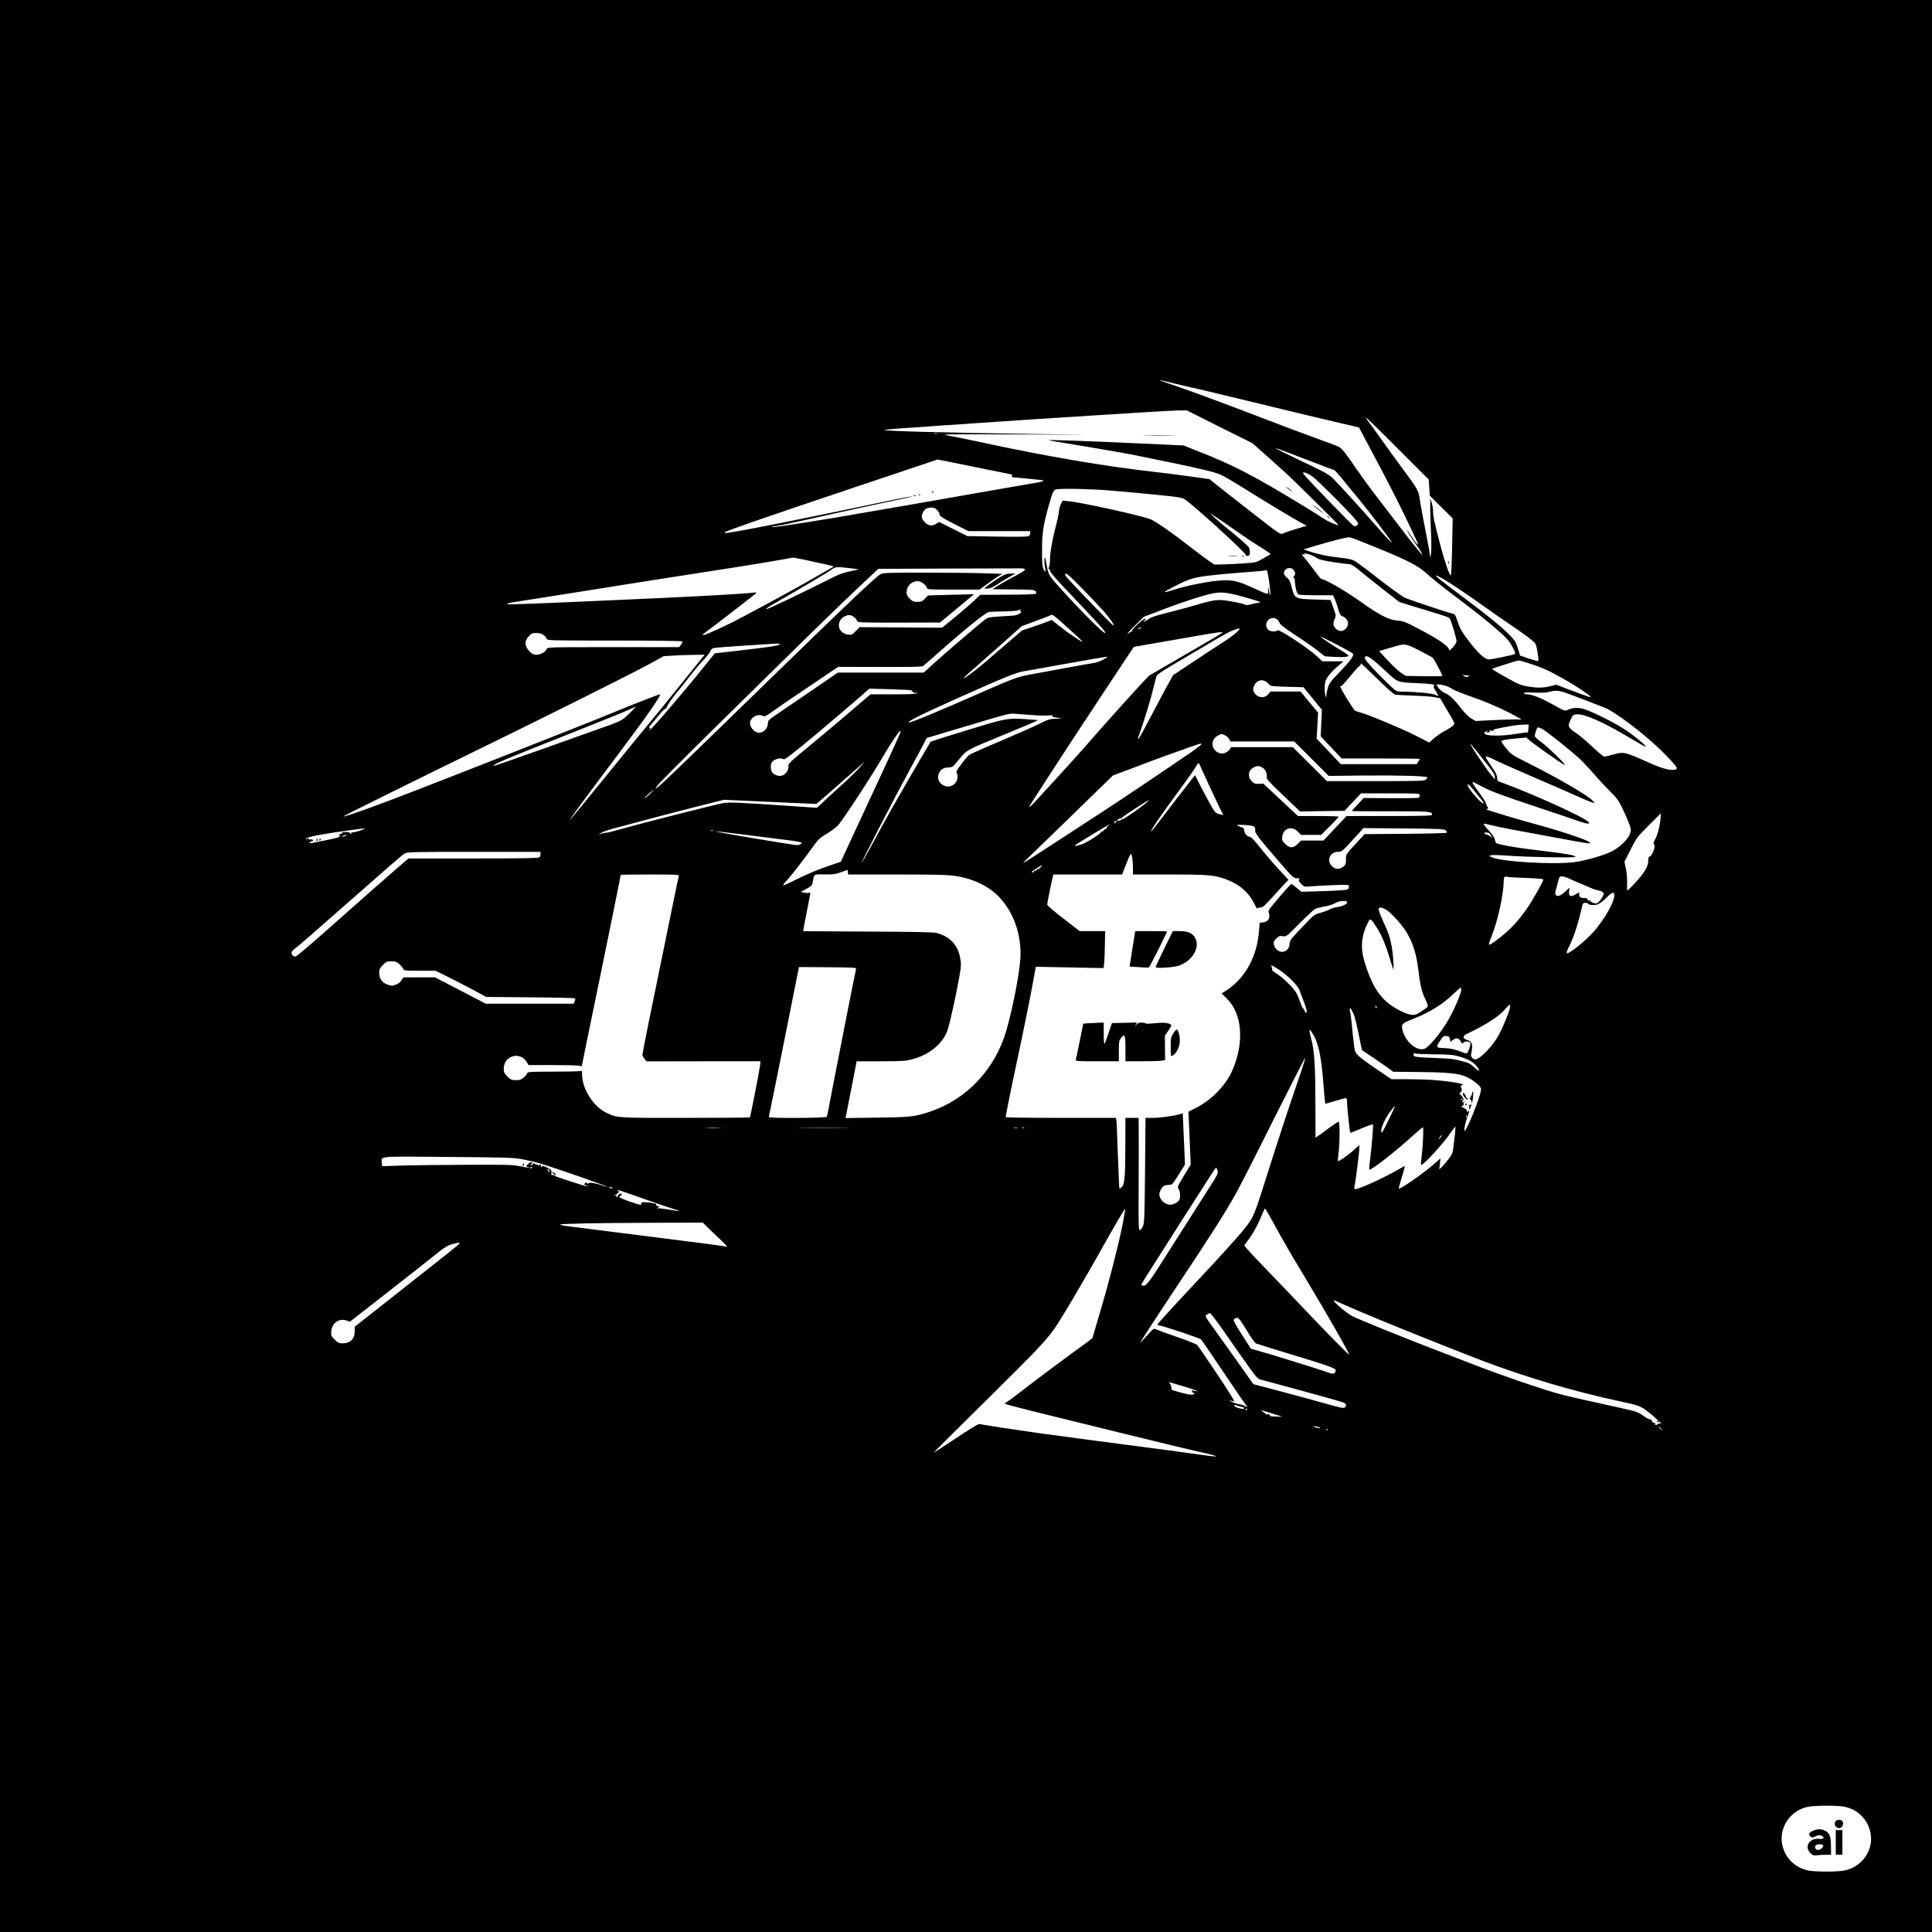 <?xml version="1.0" standalone="no"?>
<!DOCTYPE svg PUBLIC "-//W3C//DTD SVG 20010904//EN"
 "http://www.w3.org/TR/2001/REC-SVG-20010904/DTD/svg10.dtd">
<svg version="1.0" xmlns="http://www.w3.org/2000/svg"
 width="2048pt" height="2048pt" viewBox="0 0 2048 2048"
 preserveAspectRatio="xMidYMid meet">

<g transform="translate(0,2048) scale(0.1,-0.1)"
fill="#000000" stroke="none">
<path d="M0 10240 l0 -10240 10240 0 10240 0 0 10240 0 10240 -10240 0 -10240
0 0 -10240z m12408 6185 c53 -13 156 -38 227 -54 72 -15 346 -81 610 -145 264
-65 604 -146 755 -182 151 -35 304 -71 341 -80 l65 -15 171 -322 c161 -302
286 -550 378 -747 22 -47 50 -107 63 -134 32 -68 3 -43 -55 47 -23 37 -45 67
-48 67 -6 0 59 -103 95 -150 33 -43 74 -110 66 -110 -7 0 -107 124 -245 305
-67 88 -175 230 -241 315 -66 85 -161 216 -212 290 -114 168 -152 217 -187
234 -15 8 -133 53 -262 99 -129 47 -333 123 -454 170 -419 161 -753 286 -1000
372 -82 28 -157 54 -165 58 -34 13 7 6 98 -18z m521 -470 l349 -174 148 -132
c82 -73 178 -159 214 -192 108 -101 551 -539 548 -542 -8 -9 -113 37 -164 72
-33 22 -113 73 -179 113 -552 337 -758 444 -1140 595 l-160 63 -230 11 c-373
18 -908 40 -1075 44 -120 4 -143 3 -100 -5 30 -5 217 -36 415 -69 198 -33 425
-73 505 -90 80 -16 244 -50 365 -75 306 -63 461 -101 520 -128 27 -12 136 -76
240 -141 261 -163 495 -304 588 -355 l79 -43 -112 -34 c-62 -19 -125 -40 -140
-48 -27 -14 -30 -11 -336 227 -170 132 -339 265 -376 295 l-67 54 -208 29
c-114 16 -273 36 -353 45 -554 62 -1167 167 -1899 325 -106 23 -239 50 -295
60 -101 18 -99 18 679 15 l780 -3 -590 8 c-889 12 -1548 30 -1560 42 -3 3 75
10 172 17 98 6 304 21 458 32 443 31 1286 87 1570 104 143 9 386 25 540 34
154 10 322 19 372 20 l93 1 349 -175z m2222 -644 l6 -86 121 -120 121 -120 -6
-302 c-3 -167 -9 -303 -13 -303 -16 0 -62 133 -114 330 -61 230 -75 297 -75
355 0 22 -6 60 -14 85 l-15 45 -1 -100 c0 -55 4 -170 8 -255 5 -85 5 -186 1
-225 -4 -38 -8 -56 -9 -40 0 17 -23 143 -50 280 -27 138 -55 287 -61 332 -14
97 -19 104 -195 343 -68 92 -163 223 -211 291 -49 68 -105 147 -126 174 -21
28 -38 54 -38 59 0 5 150 -141 332 -324 l333 -333 6 -86z m-5218 572 c-7 -2
-21 -2 -30 0 -10 3 -4 5 12 5 17 0 24 -2 18 -5z m3765 -217 c372 -144 432
-166 441 -166 6 0 46 -44 90 -97 43 -54 127 -156 187 -228 102 -124 322 -413
338 -445 9 -19 -98 95 -166 175 -85 100 -409 457 -461 507 -37 35 -90 65 -215
125 -233 110 -398 192 -389 192 5 1 84 -28 175 -63z m-3367 -136 c214 -44 392
-80 395 -80 4 0 4 -7 0 -15 -4 -11 1 -15 17 -15 12 0 85 -7 162 -15 77 -8 144
-15 148 -15 5 0 6 -4 3 -9 -3 -4 -40 -14 -83 -20 -43 -7 -307 -53 -588 -102
-280 -50 -627 -110 -770 -135 -143 -25 -323 -56 -400 -69 -462 -82 -1009 -168
-1032 -163 -10 3 9 8 42 12 60 8 210 40 635 136 124 28 353 78 510 111 157 32
290 62 295 64 21 10 -80 -9 -330 -61 -784 -166 -1577 -323 -1639 -324 -12 0
-16 3 -10 9 16 15 384 143 1334 462 503 169 916 307 918 308 1 1 178 -35 393
-79z m3590 -108 c63 -48 405 -392 456 -459 24 -31 25 -36 11 -50 -10 -9 -24
-13 -36 -9 -18 6 -515 519 -536 554 -18 31 46 8 105 -36z m-2136 -143 c127
-10 345 -31 485 -45 225 -22 259 -28 290 -48 97 -64 654 -572 647 -591 -4 -8
3 -10 19 -7 19 3 24 10 23 36 0 17 -3 39 -7 48 -7 17 -113 111 -237 210 -38
31 -95 79 -125 107 l-55 52 80 -52 c44 -29 135 -92 203 -140 67 -48 179 -123
248 -165 109 -68 122 -79 103 -86 -12 -5 -49 -25 -82 -45 -57 -34 -65 -36
-191 -45 -72 -5 -172 -10 -222 -11 l-91 -2 -69 47 c-38 27 -139 102 -224 169
-171 132 -327 240 -381 263 -94 39 -726 179 -871 193 l-65 6 -18 -39 c-10 -21
-20 -58 -21 -83 -2 -24 -17 -94 -34 -156 -35 -132 -60 -279 -60 -353 0 -29 -5
-62 -10 -73 -7 -13 -7 -19 0 -19 5 0 10 -9 10 -21 0 -13 69 -93 193 -222 338
-355 411 -437 390 -437 -21 0 -244 222 -442 440 -158 174 -156 170 -177 285
-16 87 -19 94 -22 57 -2 -24 1 -64 6 -88 11 -52 0 -58 -19 -11 -10 23 -14 79
-13 202 0 176 13 261 75 480 37 132 48 153 77 158 72 11 381 4 587 -14z
m-1851 -205 c14 -15 26 -36 26 -48 0 -17 29 -36 153 -99 l152 -77 328 0 327 0
0 -25 c0 -18 -7 -26 -26 -31 -15 -4 -164 -5 -333 -2 l-306 5 -150 75 -150 75
-30 -18 c-46 -29 -82 -24 -121 15 -37 37 -42 62 -19 106 19 37 41 49 86 50 26
0 44 -7 63 -26z m4551 -356 c436 -175 547 -231 650 -328 39 -36 162 -135 275
-220 226 -169 371 -285 501 -401 66 -59 94 -93 122 -147 32 -60 35 -71 21 -76
-37 -14 -239 -56 -271 -56 -45 0 -118 68 -224 209 -64 84 -84 120 -106 187
-25 76 -29 84 -57 90 -55 12 -470 150 -506 169 -40 21 -200 138 -379 279 -68
53 -140 105 -160 115 -22 11 -81 23 -151 30 -119 12 -236 37 -329 69 l-54 18
109 33 c219 65 360 100 384 95 14 -3 93 -32 175 -66z m-580 -124 c11 -4 36
-18 55 -30 25 -15 75 -28 175 -43 77 -12 152 -21 167 -21 18 0 46 -16 80 -44
29 -25 143 -115 252 -202 l200 -156 225 -69 c312 -95 301 -91 312 -111 17 -31
69 -209 69 -235 0 -14 -16 -41 -40 -66 -30 -32 -40 -38 -40 -24 0 32 -99 103
-280 199 -182 97 -201 105 -270 110 -90 7 -194 61 -400 209 -145 103 -362 229
-397 229 -6 0 -22 15 -35 33 -27 38 -141 185 -163 210 -19 22 -19 28 2 20 10
-4 14 -2 10 4 -7 11 36 4 78 -13z m-5375 -48 c157 -33 304 -67 307 -70 2 -2
-21 -15 -49 -31 -29 -15 -100 -56 -158 -90 -211 -124 -791 -437 -935 -505
-158 -74 -240 -109 -244 -104 -4 4 7 16 23 28 85 62 523 400 536 413 13 14 10
15 -30 10 -77 -10 -534 -36 -990 -57 -1113 -51 -1603 -71 -1609 -65 -9 10 8
13 179 40 96 14 382 60 635 100 253 41 550 88 660 105 836 129 1201 187 1380
219 88 16 165 29 170 30 6 0 62 -10 125 -23z m480 -89 l95 -12 -84 -19 c-105
-23 -116 -27 -341 -141 -181 -91 -489 -238 -537 -256 -41 -15 -16 8 45 42 31
18 120 69 197 114 77 45 196 115 265 155 69 40 143 86 164 102 44 31 55 32
196 15z m1857 -14 c3 -6 -43 -36 -104 -67 -59 -31 -138 -75 -175 -99 l-68 -43
223 -2 c196 -2 223 -4 235 -19 8 -11 9 -20 2 -27 -5 -5 -127 -10 -299 -10
l-290 -1 -53 -51 c-54 -51 -117 -106 -267 -229 l-84 -69 -438 3 -438 3 -40
-42 c-38 -40 -43 -42 -82 -37 -77 10 -118 81 -85 146 18 34 62 61 99 61 29 0
73 -33 82 -60 6 -20 17 -20 443 -20 l437 1 141 117 c77 64 158 132 180 150
l39 33 -244 -6 -244 -7 -32 -34 c-28 -29 -39 -34 -80 -34 -40 0 -52 5 -81 34
-24 24 -34 43 -34 65 0 68 53 121 119 121 33 0 86 -39 96 -70 6 -19 17 -20
282 -20 l276 0 89 65 c49 36 104 74 123 84 l34 18 -196 6 c-108 4 -392 7 -631
7 -365 0 -439 -2 -465 -15 -47 -22 -370 -329 -1197 -1135 -871 -848 -1102
-1071 -1154 -1113 l-38 -31 15 30 c8 16 275 285 594 599 1123 1106 1302 1281
1585 1547 l168 158 742 3 c409 1 758 2 777 2 19 0 36 -5 38 -12z m2853 -15
c12 -23 13 -31 2 -48 -14 -22 -16 -33 -4 -27 4 3 8 -18 9 -45 3 -57 20 -119
37 -130 6 -4 91 -8 189 -8 l178 0 19 -42 c10 -24 27 -72 36 -106 13 -48 23
-66 41 -73 64 -24 83 -90 38 -134 -29 -30 -64 -32 -98 -5 -34 27 -41 63 -20
107 17 36 17 38 -13 120 l-29 83 -164 5 c-213 6 -218 9 -247 124 -17 69 -26
87 -52 108 -18 13 -32 34 -32 45 0 59 81 78 110 26z m-265 -126 c9 -68 14
-126 12 -129 -3 -3 -9 12 -12 33 -10 58 -15 65 -12 16 3 -51 15 -53 -153 23
-171 78 -220 89 -350 82 -126 -8 -362 -54 -508 -102 -122 -39 -114 -27 30 46
177 89 208 96 568 129 63 5 175 15 249 20 74 5 136 12 139 15 13 12 20 -17 37
-133z m-1979 -65 c88 -90 189 -197 225 -238 69 -78 117 -149 101 -149 -5 0
-101 96 -213 213 -254 264 -299 313 -299 327 0 30 42 -5 186 -153z m3813 112
c73 -41 297 -192 431 -289 58 -42 159 -112 225 -157 207 -139 319 -223 332
-248 14 -26 38 -174 29 -182 -2 -3 -47 9 -99 26 l-94 32 -23 77 c-22 70 -31
83 -100 153 -77 77 -220 194 -440 359 -291 217 -342 259 -326 260 5 0 34 -14
65 -31z m-2253 -160 c76 -14 306 -79 318 -90 6 -5 0 -9 -15 -9 -13 0 -46 -7
-72 -15 -31 -9 -55 -11 -65 -6 -34 18 -214 51 -276 51 -48 0 -107 -12 -223
-46 -87 -26 -219 -62 -293 -80 -176 -45 -198 -52 -240 -80 -37 -26 -67 -33
-36 -9 18 14 18 15 2 15 -23 0 -147 -119 -139 -134 3 -6 3 -8 -2 -4 -4 4 -14
1 -22 -7 -8 -8 -18 -15 -23 -15 -5 0 32 41 83 91 l91 90 196 75 c107 42 274
100 370 129 186 57 237 64 346 44z m-2220 -178 c-4 -5 -1 -11 6 -13 20 -7 -37
-40 -74 -43 -18 -2 -87 -6 -153 -10 -106 -6 -124 -10 -153 -32 -57 -43 -452
-381 -554 -475 l-96 -88 -456 0 -455 0 -293 -201 c-161 -110 -328 -224 -370
-252 -66 -44 -78 -56 -78 -80 0 -66 -57 -116 -113 -101 -37 9 -77 59 -77 96 0
62 83 109 140 78 16 -8 36 2 112 57 51 37 226 157 388 265 l295 199 443 -1
c352 -1 447 1 460 12 9 7 53 45 97 84 303 271 555 476 593 485 15 4 88 7 162
8 74 1 142 6 150 11 19 12 33 13 26 1z m515 -197 c69 -62 132 -121 140 -130
25 -31 -125 68 -224 147 l-99 78 -36 -15 c-21 -9 -91 -34 -157 -57 l-120 -40
-159 -136 c-88 -75 -200 -171 -250 -215 -92 -79 -204 -161 -211 -154 -3 2 73
71 168 153 95 83 234 206 310 274 l139 124 142 52 c78 29 151 57 161 63 23 12
24 11 196 -144z m2206 101 c11 -8 23 -25 27 -38 4 -16 53 -54 168 -130 90 -58
196 -133 237 -165 l74 -59 96 -6 c53 -3 111 -3 129 1 32 7 33 8 15 23 -10 9
-47 33 -83 54 -67 39 -187 120 -205 138 -15 15 328 -163 344 -179 20 -19 -17
-72 -144 -204 -87 -90 -106 -115 -119 -160 -9 -30 -16 -67 -17 -84 -1 -29 -2
-29 -11 9 -5 22 -7 66 -5 97 4 48 11 67 43 108 21 28 65 73 97 100 l59 50
-112 0 -112 0 -61 56 c-90 84 -397 286 -414 273 -24 -21 -84 -15 -104 10 -54
66 28 155 98 106z m-1447 -95 c-8 -5 -19 -10 -25 -10 -5 0 -3 5 5 10 8 5 20
10 25 10 6 0 3 -5 -5 -10z m1015 -46 c-27 -25 -90 -71 -140 -102 -49 -31 -189
-123 -310 -203 l-220 -146 -82 -149 c-44 -82 -122 -228 -172 -324 -115 -220
-141 -257 -99 -140 50 141 116 357 144 475 15 60 30 119 34 130 4 12 64 54
141 99 74 43 220 129 324 191 259 154 302 177 354 197 73 27 79 20 26 -28z
m-150 -3 c-6 -5 -75 -47 -155 -93 -80 -47 -252 -147 -384 -223 l-238 -139
-108 -116 c-103 -110 -453 -502 -590 -660 -57 -66 -347 -385 -512 -563 -31
-34 -57 -57 -58 -51 0 6 84 139 188 297 103 158 212 326 243 374 31 48 197
299 367 557 l311 469 223 39 c123 21 322 56 443 77 231 41 286 47 270 32z
m-7195 -21 c16 -11 32 -29 35 -40 6 -20 18 -20 720 -20 402 0 716 -4 719 -9 3
-5 -4 -20 -15 -35 l-20 -26 -699 0 c-698 0 -699 0 -705 -21 -10 -29 -64 -59
-108 -59 -31 0 -46 7 -72 33 -57 57 -58 115 -5 168 23 24 37 29 75 29 31 0 57
-7 75 -20z m2506 -98 c-11 -18 -91 -30 -585 -86 l-103 -11 -102 -126 c-240
-299 -586 -702 -595 -693 -3 4 0 9 8 12 11 4 11 6 0 13 -11 6 -10 11 2 26 9
10 48 57 88 105 40 49 78 85 84 81 6 -3 7 -1 3 5 -6 10 87 142 142 202 13 14
55 68 95 120 39 52 103 129 142 171 40 41 78 89 86 107 11 26 20 31 59 36 40
5 418 31 560 39 30 2 70 4 88 5 18 1 31 -2 28 -6z m6779 -67 c70 -36 134 -70
142 -77 13 -11 103 -180 103 -193 0 -4 -87 -5 -193 -3 l-194 3 -48 30 c-26 17
-90 76 -142 132 l-95 102 59 16 c32 9 85 25 118 35 96 29 111 26 250 -45z
m-7802 -327 c-125 -156 -302 -373 -393 -483 -91 -110 -271 -330 -399 -489
-195 -241 -388 -475 -409 -496 -28 -28 166 236 519 705 300 399 457 625 434
625 -11 0 -316 -119 -475 -185 -85 -36 -297 -121 -470 -189 -173 -68 -448
-177 -610 -241 -162 -64 -403 -159 -535 -210 -132 -51 -346 -135 -475 -185
-420 -164 -790 -297 -790 -284 0 5 822 412 1405 696 653 318 1640 811 1820
909 l170 93 90 6 c50 4 147 7 217 8 l128 2 -227 -282z m7322 218 c22 -17 79
-68 127 -113 123 -116 123 -116 318 -124 163 -7 213 -15 190 -29 -8 -5 -2 -22
19 -55 17 -27 29 -50 28 -52 -2 -2 -18 4 -36 13 -31 15 -210 32 -364 33 -47 1
-50 3 -149 99 -55 53 -132 132 -170 175 -56 63 -67 81 -58 93 14 16 33 8 95
-40z m-2835 33 c-40 -27 -98 -52 -130 -56 -19 -2 -156 -27 -305 -54 -148 -28
-319 -59 -379 -70 -124 -22 -192 -48 -501 -184 -453 -200 -757 -326 -778 -323
-30 5 122 81 480 242 523 234 652 287 738 301 44 7 231 40 415 74 291 52 427
75 465 80 6 0 3 -4 -5 -10z m4477 -60 c129 -41 208 -76 346 -153 166 -93 333
-206 305 -206 -8 0 -140 47 -252 90 l-109 42 -63 -16 c-77 -19 -144 -20 -247
-1 -65 11 -101 26 -226 97 -82 45 -147 85 -145 88 6 5 265 88 281 89 7 1 57
-13 110 -30z m-1417 -333 c14 -2 102 -7 195 -10 94 -3 195 -10 226 -17 l56
-11 65 -112 c95 -161 93 -154 72 -177 -10 -11 -49 -36 -87 -56 -38 -20 -90
-56 -117 -80 l-49 -44 -158 80 c-148 74 -488 216 -578 240 -22 6 -45 14 -51
18 -22 15 -177 272 -156 259 10 -6 34 19 132 139 30 36 63 71 72 76 11 6 15
16 11 27 -3 9 72 -60 168 -155 104 -102 184 -174 199 -177z m768 203 c26 0 26
-1 5 -11 -16 -8 -27 -6 -45 7 -16 12 -18 16 -5 11 10 -3 31 -6 45 -7z m-2145
-60 c12 -6 30 -21 39 -33 16 -20 28 -21 191 -26 l174 -5 98 -119 98 -120 -7
-141 -6 -141 111 -117 111 -117 414 0 c228 0 414 -2 414 -5 0 -3 -7 -17 -16
-30 l-16 -25 -403 0 -403 0 -127 135 -128 135 8 138 7 138 -93 112 -93 112
-159 0 -158 0 -26 -30 c-43 -51 -126 -35 -153 30 -10 23 -9 35 5 63 24 51 72
69 118 46z m1922 -52 c17 -6 46 -21 65 -33 19 -13 114 -50 210 -84 170 -60
330 -131 458 -202 l63 -35 -68 1 c-37 0 -147 -3 -245 -8 l-176 -9 -46 27 c-28
16 -68 56 -105 104 -76 99 -126 147 -176 166 -34 14 -85 67 -85 88 0 9 68 -1
105 -15z m-5672 -44 c4 -2 5 -9 2 -14 -3 -5 2 -6 11 -2 12 4 15 3 10 -6 -6 -9
0 -10 21 -6 23 5 25 4 11 -5 -12 -7 -97 -11 -254 -10 l-236 0 -97 -83 c-162
-140 -407 -346 -596 -502 -169 -139 -179 -150 -177 -179 4 -37 -27 -83 -66
-97 -32 -12 -87 5 -107 34 -18 26 -19 86 -2 108 27 35 93 51 126 30 9 -6 106
69 340 264 179 151 380 321 446 379 l120 106 220 -6 c121 -4 223 -9 228 -11z
m6933 -27 c38 -13 132 -48 209 -78 77 -31 163 -63 190 -73 124 -45 468 -309
652 -498 125 -129 143 -154 118 -163 -43 -17 -135 5 -261 61 -290 129 -290
129 -409 95 -38 -11 -78 -20 -89 -20 -10 0 -64 44 -120 98 -55 54 -136 122
-178 151 -89 59 -94 74 -55 151 20 41 26 45 63 48 83 6 288 -86 573 -257 84
-51 155 -90 157 -88 10 9 -116 114 -216 180 -114 76 -354 196 -444 222 -61 18
-119 14 -169 -11 -26 -14 -33 -11 -162 61 -125 69 -216 105 -272 105 -12 0
-25 5 -29 12 -5 8 22 10 107 6 76 -3 129 -1 159 7 67 19 99 17 176 -9z m-9926
-220 c-84 -81 -61 -71 -415 -196 -121 -43 -341 -122 -490 -175 -270 -96 -526
-185 -534 -185 -2 0 5 8 17 18 11 10 164 75 339 145 341 135 618 246 883 352
91 36 188 77 215 90 28 13 52 24 55 24 3 0 -29 -32 -70 -73z m4272 -16 c76 -6
156 -7 179 -4 30 5 40 4 35 -4 -6 -11 13 -16 89 -25 17 -2 -4 -5 -46 -6 -71
-1 -84 -5 -190 -58 -63 -31 -250 -113 -417 -184 -167 -70 -313 -135 -324 -146
-11 -10 -47 -52 -78 -94 -42 -54 -56 -80 -49 -90 5 -8 9 -27 9 -42 0 -78 -76
-127 -145 -94 -49 23 -71 69 -56 119 15 47 51 72 106 73 40 0 44 3 111 85 82
101 77 98 484 265 157 65 300 125 319 134 l34 18 -84 6 c-221 18 -244 14 -536
-73 -148 -45 -324 -99 -393 -121 l-125 -41 -54 -92 c-279 -476 -428 -738 -574
-1011 -47 -88 -93 -169 -101 -180 -28 -35 343 683 513 995 56 102 118 217 138
256 l37 71 405 121 c469 141 472 141 531 136 25 -2 107 -9 182 -14z m5260
-145 c-2 -25 -7 -43 -12 -40 -4 2 -63 -5 -131 -16 -138 -23 -305 -22 -320 3
-5 7 -3 16 4 20 19 12 34 9 17 -3 -12 -9 -12 -10 3 -5 10 3 24 6 30 6 7 0 6 5
-3 11 -11 8 -6 9 20 4 23 -4 30 -3 22 3 -13 9 25 18 213 51 28 5 75 9 105 10
l55 1 -3 -45z m141 1 c34 -15 265 -197 386 -305 41 -36 112 -111 159 -166 47
-55 126 -140 175 -189 80 -79 95 -100 143 -200 29 -61 60 -135 70 -164 15 -49
15 -55 0 -97 -22 -57 -115 -144 -198 -184 -85 -41 -290 -99 -396 -111 -235
-27 -780 7 -870 54 l-27 14 26 7 c14 3 88 1 165 -5 211 -16 724 -25 724 -13 0
16 -73 30 -305 58 -275 33 -406 53 -481 72 -59 14 -62 17 -67 49 -4 24 -25 56
-67 102 -34 36 -57 68 -52 70 6 2 45 -6 88 -17 44 -11 129 -29 189 -40 61 -11
266 -49 457 -85 192 -36 360 -66 375 -66 26 1 27 2 10 14 -39 30 -338 128
-612 201 -121 32 -468 137 -475 143 -3 3 1 7 7 9 10 4 9 10 -2 26 -8 12 -15
28 -15 35 0 8 -31 57 -70 109 -65 88 -79 113 -64 113 3 0 52 -25 108 -55 80
-42 193 -85 526 -196 234 -78 454 -152 489 -165 35 -13 75 -24 89 -24 24 0 24
1 8 19 -46 50 -598 300 -918 416 -45 15 -48 19 -48 51 0 25 -15 56 -60 121
-33 47 -60 90 -60 95 0 16 26 8 115 -37 50 -24 216 -98 370 -164 154 -66 357
-154 450 -196 94 -42 181 -79 195 -82 l25 -6 -24 27 c-52 56 -360 235 -682
397 -169 84 -179 91 -232 155 -30 36 -53 72 -51 79 3 7 52 17 134 25 l130 12
34 -30 c32 -27 126 -96 299 -216 38 -26 71 -46 73 -43 9 9 -182 194 -248 241
-38 26 -68 55 -68 63 0 27 23 93 32 93 5 0 23 -6 41 -14z m-6793 -29 c0 -5
-179 -397 -245 -537 -30 -63 -130 -279 -223 -480 l-169 -365 -149 -51 c-84
-28 -217 -84 -303 -127 -85 -43 -156 -75 -159 -72 -3 3 10 22 30 43 51 53 172
209 267 341 75 105 87 117 164 162 45 27 99 68 121 91 56 62 369 542 491 753
58 101 155 245 165 245 5 0 10 -2 10 -3z m3433 -40 c18 -8 38 -26 46 -40 l14
-27 338 0 338 0 183 -182 183 -183 355 4 c368 4 690 -5 690 -19 0 -5 -7 -16
-16 -24 -14 -14 -76 -16 -532 -16 l-516 0 -181 180 -181 180 -327 0 -327 0
-15 -24 c-20 -30 -67 -50 -98 -42 -98 24 -115 145 -27 188 42 21 34 21 73 5z
m-249 -96 c3 -4 -52 -47 -122 -95 -338 -231 -757 -512 -942 -632 -113 -73
-344 -223 -513 -334 -170 -111 -310 -201 -312 -199 -1 2 65 69 149 148 83 80
298 288 477 463 l327 318 118 44 c66 24 180 68 254 96 97 38 524 190 557 199
1 1 4 -3 7 -8z m2975 -144 c124 -156 133 -171 137 -205 l2 -27 -29 35 c-67 79
-271 386 -226 340 8 -8 60 -73 116 -143z m-6606 -113 c-32 -36 -114 -116 -183
-177 -69 -62 -155 -141 -192 -176 l-68 -64 -247 17 c-617 42 -690 45 -761 30
-116 -24 -890 -221 -1042 -265 -80 -23 -158 -43 -175 -45 -48 -5 -62 -9 -81
-23 -11 -8 -7 -3 7 11 18 17 66 35 160 60 294 80 676 180 909 239 l245 61 350
-16 c193 -9 413 -19 490 -22 l140 -6 160 139 c87 76 200 175 250 220 49 45 91
82 93 83 2 0 -23 -30 -55 -66z m3735 -224 c63 -135 118 -251 124 -257 13 -16
6 -16 -43 -1 -36 10 -44 20 -98 117 -32 58 -80 148 -106 200 l-47 94 -26 -33
c-72 -90 -234 -300 -330 -427 -59 -78 -109 -140 -111 -138 -8 9 101 168 327
475 63 85 128 179 145 208 30 50 32 51 42 30 5 -13 60 -133 123 -268z m541
235 c33 -16 55 -64 49 -100 -5 -22 18 -47 174 -196 l179 -171 236 4 236 3 87
93 87 92 311 0 c302 0 312 -1 312 -19 0 -11 -5 -23 -11 -27 -6 -4 -140 -6
-298 -5 l-286 2 -62 -67 c-35 -37 -63 -69 -63 -71 0 -2 186 -3 413 -3 420 0
437 -1 437 -37 0 -10 -88 -13 -452 -13 l-453 0 -123 -130 -123 -130 -119 0
-118 0 -35 -35 c-48 -48 -86 -48 -134 0 -32 32 -35 39 -30 78 12 89 100 116
164 52 l35 -35 106 0 107 0 92 92 c51 51 93 96 93 100 0 5 -97 8 -216 8 l-215
0 -184 172 -184 172 -45 -3 c-40 -2 -50 2 -76 27 -47 48 -39 116 18 146 35 19
56 20 91 1z m2298 -308 c31 -37 53 -70 50 -73 -16 -17 -178 170 -169 196 5 15
14 6 119 -123z m-8782 32 c-22 -22 -49 -45 -60 -50 -11 -6 5 12 35 40 67 61
78 66 25 10z m5250 -104 c-53 -46 -245 -178 -245 -169 0 5 -5 3 -12 -4 -7 -7
-21 -12 -32 -12 -20 1 -21 1 -2 15 10 8 22 12 27 10 4 -3 9 0 11 6 3 10 274
186 288 188 3 0 -13 -15 -35 -34z m5458 -157 c-8 -86 -32 -180 -58 -225 -15
-25 -21 -44 -15 -48 5 -3 10 -16 10 -28 -1 -33 -37 -107 -53 -107 -10 0 -14
-14 -15 -46 0 -59 -44 -132 -141 -235 -40 -44 -76 -79 -80 -79 -3 0 -5 34 -3
75 2 43 -3 109 -12 153 l-16 77 65 129 c62 124 68 132 192 256 70 70 128 128
129 128 1 1 -1 -22 -3 -50z m-5767 -40 c4 -7 3 -8 -4 -4 -7 4 -12 2 -12 -5 0
-7 -3 -10 -6 -6 -6 5 3 27 11 27 2 0 7 -5 11 -12z m-91 -44 c-11 -8 -19 -20
-17 -25 1 -5 -4 -9 -12 -9 -8 0 -17 -7 -20 -16 -3 -8 -10 -12 -16 -9 -5 3 -10
0 -10 -7 -1 -13 -91 -74 -170 -114 -47 -24 -120 -40 -103 -23 11 11 356 219
363 219 3 -1 -4 -8 -15 -16z m1553 -12 c7 -9 10 -27 8 -38 -6 -22 42 -84 245
-319 151 -175 162 -185 199 -185 26 0 30 -3 21 -13 -8 -10 -3 -21 22 -46 31
-32 33 -33 92 -27 33 3 140 9 238 13 173 6 177 6 177 -14 0 -11 -6 -25 -13
-31 -7 -6 -110 -13 -252 -18 l-240 -7 -50 42 c-27 22 -52 41 -56 41 -6 0 -95
-99 -185 -208 -60 -71 -61 -75 -51 -108 14 -47 -14 -88 -65 -92 l-35 -3 -7
-89 c-21 -275 -151 -507 -354 -634 l-42 -26 53 -53 c165 -161 190 -463 62
-760 -69 -161 -225 -321 -391 -403 l-76 -38 6 -136 c3 -74 9 -200 12 -280 l6
-145 -72 -118 c-68 -114 -71 -120 -56 -143 18 -27 21 -86 6 -115 -13 -24 -61
-49 -95 -49 -58 0 -115 55 -115 110 0 29 27 77 49 90 11 5 35 10 54 10 32 0
37 5 101 108 l67 107 -5 125 c-3 69 -9 191 -12 271 l-6 147 -32 -9 c-63 -19
-213 -39 -287 -39 l-76 0 -5 -557 c-5 -509 -7 -561 -24 -595 -10 -21 -24 -38
-32 -38 -12 0 -14 65 -12 433 1 237 2 505 1 595 l-1 162 -70 0 -70 0 -1 -282
c0 -345 -7 -420 -37 -450 -12 -12 -23 -20 -26 -17 -2 2 -9 162 -16 354 -6 193
-13 360 -16 373 l-4 22 -585 0 c-322 0 -585 4 -585 8 0 12 74 379 115 567 67
312 144 692 170 835 14 80 28 156 31 169 l5 23 359 -7 358 -7 6 43 c3 24 7
113 8 197 l3 152 -135 0 -135 0 -172 133 c-94 72 -172 139 -172 147 -1 8 13
84 31 168 l33 152 365 0 365 0 41 107 c23 59 45 108 51 110 12 4 23 -74 23
-159 l0 -58 389 0 c421 0 474 -5 606 -54 136 -52 235 -139 290 -255 17 -34 31
-57 33 -51 2 5 16 10 32 10 23 0 44 17 112 92 46 50 106 116 134 147 l52 55
-107 116 c-59 64 -147 167 -195 228 -57 72 -95 112 -107 112 -27 0 -59 35 -59
65 0 19 -7 28 -27 35 -72 26 -68 30 27 25 74 -4 98 -10 108 -23z m-9481 -37
c-38 -13 -76 -21 -85 -18 -10 4 -13 2 -8 -5 4 -7 2 -12 -3 -12 -6 0 -11 5 -11
10 0 6 -21 10 -46 10 -27 0 -43 -4 -39 -10 3 -6 -4 -10 -17 -10 -18 0 -20 -2
-8 -10 13 -9 13 -10 0 -10 -11 0 -12 -2 -3 -8 11 -7 -69 -26 -289 -68 -18 -4
-28 -1 -28 6 0 6 5 8 10 5 6 -3 10 -1 10 5 0 6 5 8 10 5 6 -3 10 -1 10 4 0 11
-13 15 -37 12 -7 -1 -13 3 -13 10 0 8 -4 8 -15 -1 -13 -11 -14 -10 -10 2 6 16
195 51 470 88 174 24 181 24 102 -5z m11510 2 c9 -9 13 -20 9 -24 -4 -5 -202
-10 -439 -12 l-432 -3 -100 -109 c-100 -109 -100 -109 -97 -157 2 -49 -8 -71
-45 -90 -37 -20 -73 -14 -104 17 -60 61 -22 151 65 151 40 1 45 5 155 127
l115 125 428 -4 c385 -3 430 -6 445 -21z m-7764 -4 c-7 -2 -21 -2 -30 0 -10 3
-4 5 12 5 17 0 24 -2 18 -5z m535 -67 c404 -50 413 -52 394 -70 -17 -15 -30
-17 -74 -11 -93 12 -710 115 -778 130 l-65 14 55 -5 c30 -3 241 -29 468 -58z
m7683 45 c4 0 15 -13 24 -28 l18 -26 -30 21 c-17 12 -32 19 -35 16 -3 -2 -10
2 -17 9 -9 12 -7 14 11 12 13 -1 26 -3 29 -4z m-12116 -31 c-11 -5 -27 -9 -35
-9 -9 0 -8 4 5 9 11 5 27 9 35 9 9 0 8 -4 -5 -9z m2065 -193 c0 -13 -5 -28
-12 -35 -9 -9 -178 -12 -700 -12 l-688 0 -113 -97 c-179 -155 -408 -357 -749
-660 -175 -156 -326 -283 -336 -283 -23 0 -42 19 -42 41 0 9 17 29 38 45 45
34 166 139 552 479 431 380 579 508 608 527 25 17 78 18 735 18 l707 0 0 -23z
m5300 -142 c-12 -13 -27 -22 -31 -19 -5 3 -9 0 -9 -5 0 -6 -7 -11 -15 -11 -8
0 -15 -4 -15 -8 0 -5 -7 -9 -15 -9 -20 0 -12 7 50 46 61 37 65 38 35 6z
m-1523 -75 c418 0 536 -3 622 -16 192 -28 364 -113 473 -234 149 -164 227
-395 215 -635 -9 -159 -80 -527 -148 -765 -118 -412 -420 -734 -811 -864 -162
-54 -201 -59 -559 -63 l-336 -5 49 249 c27 136 54 272 59 301 l10 52 253 0
c217 0 263 3 328 19 194 50 340 172 387 325 25 82 95 399 121 555 19 106 20
133 10 189 -25 144 -107 233 -250 272 -33 9 -234 13 -730 15 l-685 4 3 26 c2
15 19 104 38 198 18 93 34 174 34 179 0 5 -8 7 -17 4 -10 -3 -33 -2 -51 2
l-33 7 60 33 c53 29 61 37 66 70 15 89 8 85 125 83 89 -2 116 2 175 23 l70 25
3 -25 3 -24 516 0z m-2311 -17 c-6 -18 -63 -296 -191 -923 -35 -173 -94 -459
-130 -634 -36 -176 -65 -328 -65 -337 0 -10 10 -30 23 -44 l22 -26 604 1 603
0 -6 -52 c-10 -71 -101 -537 -107 -543 -3 -2 -306 -5 -674 -5 -722 -1 -731 -1
-843 52 -142 67 -262 256 -262 413 0 34 -2 37 -22 31 -13 -3 -143 -6 -290 -6
-223 0 -268 -2 -268 -14 0 -8 -16 -28 -35 -45 -30 -26 -44 -31 -87 -31 -45 0
-54 4 -89 39 -34 33 -39 45 -39 83 0 134 167 187 239 76 l24 -38 246 0 c135 0
262 -3 282 -6 l36 -6 31 153 c17 85 67 330 112 544 72 345 270 1322 270 1331
0 2 140 4 311 4 291 0 310 -1 305 -17z m8987 -20 c97 -3 177 -10 177 -15 0
-15 -49 -108 -116 -218 -79 -133 -174 -251 -270 -337 -86 -77 -187 -149 -191
-136 -2 5 14 54 36 109 59 146 121 435 121 561 0 48 7 56 40 48 14 -3 105 -9
203 -12z m453 -7 c27 -13 74 -34 104 -46 30 -12 78 -32 105 -45 28 -13 66 -27
85 -30 48 -10 70 -23 70 -41 0 -21 -51 -92 -71 -99 -20 -7 -69 11 -69 24 0 6
-7 8 -15 5 -9 -4 -15 0 -15 10 0 11 -9 16 -29 16 -45 0 -61 10 -61 36 l0 25
-38 -22 c-54 -31 -76 -21 -69 32 l5 40 -39 -36 c-55 -50 -86 -63 -104 -44 -12
12 -12 21 0 64 8 28 19 69 25 93 9 37 14 42 38 42 16 0 50 -11 78 -24z m476
-186 c-5 -71 -105 -244 -210 -367 -87 -101 -272 -250 -293 -237 -5 3 3 28 17
56 57 113 102 250 148 451 5 20 12 27 31 27 13 0 26 -4 29 -9 10 -15 60 -20
98 -9 22 7 58 33 95 70 65 66 89 71 85 18z m-2832 -65 c0 -20 -45 -41 -105
-50 -27 -4 -63 -15 -80 -25 -16 -10 -60 -26 -97 -36 -66 -18 -68 -19 -197
-155 -119 -124 -131 -141 -131 -174 0 -46 -36 -85 -79 -85 -39 0 -79 36 -87
77 -5 27 -1 37 25 64 28 27 37 31 69 25 37 -6 39 -4 177 135 77 77 151 146
165 153 14 8 56 19 93 25 37 6 84 20 105 30 52 26 62 29 105 30 26 1 37 -3 37
-14z m410 -76 c58 -35 172 -161 222 -245 67 -112 104 -232 123 -394 19 -163
36 -234 76 -316 17 -34 28 -68 24 -74 -4 -7 -35 -30 -69 -52 -53 -35 -67 -39
-104 -35 -58 6 -173 64 -247 124 -112 91 -184 217 -251 439 -45 152 -34 274
38 417 23 46 29 43 87 -47 55 -83 103 -198 145 -342 19 -66 36 -114 37 -109 5
34 -4 163 -17 234 -19 107 -34 151 -96 284 -27 60 -47 115 -44 123 8 20 35 17
76 -7z m-10456 -580 c19 -16 38 -39 41 -50 6 -18 17 -19 174 -19 l168 0 99
-49 c54 -26 176 -89 269 -138 l170 -91 467 -4 c257 -2 471 -7 474 -11 4 -4 2
-18 -4 -32 l-12 -25 -465 0 -465 0 -269 140 -269 140 -168 0 -169 -1 -20 -32
c-13 -20 -35 -37 -62 -46 -37 -13 -45 -13 -88 3 -57 22 -85 63 -85 125 0 37 6
49 39 82 35 35 44 39 89 39 43 0 57 -5 86 -31z m9326 -59 c99 -67 197 -166
216 -218 9 -26 32 -87 51 -136 22 -59 30 -93 24 -99 -7 -7 -14 -2 -20 15 -5
15 -14 29 -20 32 -5 3 -17 30 -27 59 -9 28 -27 73 -40 98 -25 51 -153 176
-221 215 -23 14 -41 30 -38 35 3 5 1 18 -5 29 -9 17 -8 19 7 13 10 -4 43 -23
73 -43z m-4485 10 c-6 -20 -181 -906 -250 -1265 -30 -159 -57 -296 -60 -302
-5 -16 -615 -19 -615 -4 0 5 12 63 26 128 14 65 83 411 155 768 71 358 131
660 134 672 l5 22 305 -2 c266 -2 304 -4 300 -17z m6415 -221 c0 -41 -83 -232
-148 -339 -80 -132 -193 -267 -238 -286 -79 -33 -202 66 -235 190 -18 68 -10
78 98 120 180 70 322 156 437 267 39 38 74 69 79 69 4 0 7 -9 7 -21z m516
-192 c-8 -45 -70 -196 -113 -278 -61 -119 -204 -269 -254 -269 -26 0 -51 30
-45 54 24 102 13 138 -47 154 -39 10 -43 41 -7 58 218 103 353 191 422 274 40
49 52 50 44 7z m-1412 7 c3 -8 2 -12 -4 -9 -6 3 -10 10 -10 16 0 14 7 11 14
-7z m-267 -31 c4 -10 9 -20 12 -23 13 -11 34 -89 65 -241 l33 -160 129 -87
c71 -48 146 -100 166 -115 l36 -28 284 -3 c396 -4 475 -20 596 -116 36 -29 52
-49 52 -66 0 -65 -158 -459 -177 -441 -5 6 12 97 26 132 5 11 13 35 19 53 9
29 9 32 -4 22 -11 -10 -14 -9 -14 4 0 9 -11 21 -24 26 -30 11 -43 30 -21 30 9
0 13 5 10 10 -4 6 -1 19 7 28 12 15 11 16 -4 3 -11 -8 -18 -9 -18 -3 0 6 4 14
10 17 11 7 -6 42 -30 62 -13 11 -13 14 0 22 17 12 20 29 8 54 -7 13 -4 19 14
26 18 6 3 12 -72 25 -143 24 -305 36 -502 36 l-178 0 -152 103 c-84 56 -171
120 -194 142 -40 39 -42 43 -53 135 -7 52 -16 142 -21 200 -5 58 -14 120 -19
138 -10 34 4 47 16 15z m-402 -267 c55 -97 85 -249 106 -543 7 -101 16 -183
20 -183 3 0 50 14 104 30 54 17 104 30 111 30 10 0 14 -15 14 -52 0 -53 28
-309 34 -315 2 -2 56 18 120 46 64 27 118 46 120 42 5 -9 -12 -228 -29 -360
-8 -63 -13 -117 -10 -119 14 -14 289 200 469 366 49 45 94 82 99 82 10 0 1
-201 -14 -319 -5 -41 -7 -76 -4 -79 14 -15 245 237 320 351 21 31 40 55 43 53
2 -3 -1 -42 -6 -88 -6 -46 -14 -109 -17 -140 -5 -48 -14 -68 -50 -115 -24 -32
-55 -69 -70 -83 l-28 -25 7 58 6 58 -78 -68 c-115 -99 -336 -253 -363 -253 -4
0 6 40 21 88 15 49 31 103 35 121 l7 33 -63 -36 c-170 -98 -449 -224 -469
-211 -4 3 -4 22 1 44 11 49 49 355 49 394 l0 29 -54 -49 c-60 -55 -165 -128
-172 -120 -3 3 -1 40 5 82 14 99 15 335 1 335 -6 0 -52 -31 -103 -68 -50 -38
-103 -76 -117 -85 l-25 -16 -1 372 c-1 407 -11 556 -48 690 -26 95 -17 103 29
23z m1446 -46 c4 -19 7 -30 8 -25 1 6 15 18 32 27 24 14 33 15 50 5 10 -6 22
-20 25 -29 6 -20 19 -23 29 -8 10 16 65 12 72 -5 6 -17 -23 -101 -37 -110 -5
-3 -31 3 -57 14 -63 27 -126 40 -188 41 -80 1 -85 9 -41 75 34 51 40 56 69 53
28 -3 33 -8 38 -38z m-171 -156 c156 -1 198 -4 264 -22 95 -26 156 -60 192
-107 41 -54 24 -59 -28 -9 -39 37 -60 48 -120 63 -99 26 -130 30 -298 36 -205
8 -226 11 -226 36 0 14 4 17 16 12 8 -4 98 -8 200 -9z m-1420 -220 c-112 -324
-217 -645 -320 -969 -130 -412 -145 -456 -185 -540 -43 -88 -176 -240 -797
-902 -114 -123 -208 -227 -208 -233 0 -5 7 -10 16 -10 31 0 429 -133 446 -149
9 -9 118 -169 244 -356 125 -187 231 -341 236 -343 4 -2 8 -8 8 -13 0 -5 -11
-2 -24 6 -13 9 -39 17 -57 19 -19 2 -54 13 -79 25 -41 19 -35 21 20 5 14 -4
-43 88 -176 288 -108 161 -204 301 -213 310 -9 10 -107 49 -218 87 -111 38
-211 75 -223 81 -18 10 -26 4 -73 -47 -29 -32 -69 -76 -89 -98 -21 -22 135
219 345 535 414 623 553 841 669 1050 42 74 223 429 402 789 180 359 330 651
332 648 3 -3 -23 -85 -56 -183z m1727 -260 c-3 -3 -12 -4 -19 -1 -8 3 -5 6 6
6 11 1 17 -2 13 -5z m-789 -220 c-58 -120 -73 -144 -76 -122 -5 39 37 136 93
212 27 36 50 64 52 62 2 -2 -29 -70 -69 -152z m829 34 c-3 -8 -6 -5 -6 6 -1
11 2 17 5 13 3 -3 4 -12 1 -19z m-7919 -115 c-38 -2 -98 -2 -135 0 -38 2 -7 3
67 3 74 0 105 -1 68 -3z m1330 0 c-126 -2 -330 -2 -455 0 -126 1 -23 2 227 2
250 0 353 -1 228 -2z m1825 0 c-7 -2 -21 -2 -30 0 -10 3 -4 5 12 5 17 0 24 -2
18 -5z m74 1 c-3 -3 -12 -4 -19 -1 -8 3 -5 6 6 6 11 1 17 -2 13 -5z m4416 -98
c-10 -13 -20 -22 -22 -20 -4 4 29 44 36 44 2 0 -4 -11 -14 -24z m-9733 -235
c58 -11 134 -29 170 -39 180 -54 747 -251 724 -252 -6 0 -31 7 -55 16 -65 23
-137 33 -143 20 -3 -7 -7 -7 -14 2 -7 10 -11 10 -21 -2 -10 -12 -8 -16 9 -21
12 -4 20 -9 17 -11 -6 -6 -352 107 -355 116 -2 5 -9 7 -16 4 -9 -4 -13 3 -11
19 2 13 0 29 -4 34 -9 15 -91 53 -91 42 0 -5 -5 -9 -11 -9 -5 0 -8 4 -4 9 3 5
1 12 -5 16 -5 3 -10 1 -10 -6 0 -8 -4 -8 -15 1 -8 7 -15 9 -15 5 0 -4 -7 -1
-16 6 -14 11 -18 11 -29 -4 -6 -9 -15 -14 -18 -10 -4 3 1 12 11 19 15 12 14
13 -10 12 -15 -1 -25 -5 -22 -9 2 -4 -3 -9 -11 -13 -20 -7 -19 -26 2 -26 9 0
14 -2 11 -6 -3 -3 -46 3 -94 13 -79 16 -141 18 -564 16 -261 -1 -570 -5 -686
-8 l-212 -7 -4 36 c-8 73 -53 69 707 62 623 -5 689 -7 785 -25z m100 -85 c0
-3 -4 -8 -10 -11 -5 -3 -10 -1 -10 4 0 6 5 11 10 11 6 0 10 -2 10 -4z m7266
-32 c8 -33 2 -46 -91 -190 -104 -162 -395 -619 -461 -724 -148 -237 -198 -305
-226 -308 -16 -2 -28 2 -28 8 0 12 -1 10 418 668 368 576 365 572 374 572 4 0
11 -12 14 -26z m-7083 1 c4 -8 1 -17 -6 -21 -7 -4 -9 -4 -5 1 4 4 3 14 -3 22
-7 8 -8 13 -1 13 5 0 12 -7 15 -15z m667 -185 c18 -12 2 -12 -25 0 -13 6 -15
9 -5 9 8 0 22 -4 30 -9z m320 -113 c124 -44 266 -93 315 -108 104 -32 102 -35
-15 -14 -47 8 -101 15 -120 16 -28 0 -31 2 -15 8 19 8 19 8 -3 15 -12 4 -20
12 -17 17 4 5 -1 10 -9 10 -19 2 -35 5 -38 9 -2 1 -28 4 -59 5 -51 3 -56 1
-52 -16 5 -17 -8 -14 -115 22 -87 30 -119 45 -115 55 3 8 10 11 16 7 5 -3 7
-1 3 5 -3 5 0 12 6 15 7 3 2 4 -11 4 -14 -1 -26 -9 -29 -19 -2 -10 -9 -18 -14
-18 -5 0 -6 5 -2 11 4 8 -1 9 -17 5 -18 -4 -17 -2 5 8 16 7 25 15 20 18 -5 3
-3 3 4 2 6 -2 12 3 12 10 0 8 -6 17 -12 20 -42 19 67 -17 262 -87z m5095 -250
c-36 -196 -152 -651 -245 -960 -44 -147 -80 -269 -80 -271 0 -2 -55 -43 -122
-92 -149 -107 -517 -382 -650 -486 -54 -42 -111 -85 -128 -94 -16 -10 -30 -21
-30 -24 0 -3 150 -43 333 -88 182 -45 607 -150 942 -232 336 -83 682 -166 770
-186 158 -34 218 -52 183 -53 -9 -1 -128 15 -265 34 -136 19 -333 46 -438 59
-330 43 -1035 136 -1175 156 -245 35 -605 90 -619 95 -8 3 -119 -64 -246 -150
-128 -85 -235 -155 -238 -155 -3 0 185 188 417 417 832 823 797 784 984 1090
82 133 312 531 404 697 91 164 221 386 225 383 2 -2 -8 -65 -22 -140z m1599
-19 c108 -198 162 -291 326 -563 235 -390 483 -825 472 -825 -9 0 -262 257
-463 470 -80 85 -244 256 -364 380 -119 124 -233 244 -252 267 l-34 41 35 47
c54 70 110 170 147 263 18 45 36 82 39 82 3 0 45 -73 94 -162z m-6021 -21 c18
-18 79 -77 137 -131 58 -54 96 -96 85 -93 -28 9 -227 35 -960 127 -352 45
-679 86 -728 92 -48 6 -84 14 -81 17 9 10 376 17 967 19 l548 2 32 -33z
m-2643 -217 c-25 -21 -157 -127 -295 -235 -137 -108 -370 -291 -517 -408
l-268 -211 0 -49 c0 -81 -48 -127 -131 -127 -35 0 -47 6 -81 40 -39 38 -40 42
-36 91 9 87 85 139 164 110 l33 -12 393 307 c216 169 447 350 512 403 99 80
130 99 180 113 90 24 96 21 46 -22z m9601 -703 c258 -110 887 -363 1249 -502
470 -180 992 -335 1485 -440 193 -41 216 -49 294 -109 53 -41 174 -151 141
-128 -11 7 -20 6 -34 -4 -21 -15 -40 -9 -30 8 4 6 2 8 -3 5 -6 -4 -19 1 -30
11 -10 9 -12 13 -3 7 13 -9 13 -8 1 7 -7 10 -17 15 -22 13 -4 -3 -30 10 -56
28 -73 52 -79 54 -275 97 -431 95 -509 113 -618 141 -174 46 -591 188 -910
311 -157 61 -341 132 -410 158 -328 125 -822 326 -884 358 -81 42 -254 199
-180 163 22 -11 151 -67 285 -124z m-1492 -164 c387 -555 372 -536 421 -549
364 -97 842 -229 868 -240 34 -14 41 -34 17 -54 -12 -10 -52 -2 -212 44 -198
55 -399 110 -632 171 l-124 32 -167 236 c-92 130 -209 293 -258 361 -90 125
-91 126 -69 141 12 8 27 15 34 15 6 0 61 -71 122 -157z m266 -24 c43 -72 88
-135 99 -140 12 -5 147 -47 301 -94 453 -137 539 -167 544 -189 2 -11 -4 -25
-14 -32 -13 -10 -31 -7 -95 17 -78 28 -607 192 -728 225 l-62 17 -96 150 c-76
119 -93 152 -83 163 6 8 21 14 33 14 18 0 38 -27 101 -131z m-655 -599 c91
-27 149 -49 130 -48 -19 1 -40 6 -47 10 -8 7 -10 3 -6 -11 3 -12 9 -18 14 -15
5 3 9 1 9 -5 0 -20 -38 -21 -110 -1 -123 32 -130 35 -130 43 0 21 -14 63 -24
69 -19 13 -5 9 164 -42z m597 -212 c31 -7 41 -13 31 -19 -18 -10 -96 11 -103
29 -4 10 0 12 11 8 9 -4 37 -11 61 -18z m63 -28 c0 -5 -5 -10 -11 -10 -5 0 -7
5 -4 10 3 6 8 10 11 10 2 0 4 -4 4 -10z m290 -51 l85 -27 -66 2 c-37 0 -65 3
-64 6 2 4 -5 12 -17 19 -11 7 -17 8 -13 2 10 -17 2 -13 -36 15 l-34 25 30 -7
c17 -4 68 -20 115 -35z m486 -146 c-7 -7 -65 7 -71 17 -3 4 13 3 35 -2 23 -6
39 -13 36 -15z m3609 -3 c10 -11 16 -20 13 -20 -3 0 -13 9 -23 20 -10 11 -16
20 -13 20 3 0 13 -9 23 -20z m-3528 -16 c-3 -3 -12 -4 -19 -1 -8 3 -5 6 6 6
11 1 17 -2 13 -5z m5469 -3995 c146 -27 256 -136 283 -282 34 -183 -94 -362
-283 -396 -77 -14 -295 -14 -371 0 -147 27 -257 136 -284 282 -32 177 89 355
269 393 70 16 308 17 386 3z"/>
<path d="M12148 15863 c79 -2 205 -2 280 0 75 1 11 3 -143 3 -154 0 -216 -2
-137 -3z"/>
<path d="M13645 15305 c11 -9 29 -21 40 -26 l20 -10 -20 16 c-11 9 -29 21 -40
26 l-20 10 20 -16z"/>
<path d="M13925 15116 c17 -14 50 -40 75 -57 35 -23 38 -25 15 -5 -16 14 -50
40 -75 57 -35 23 -38 25 -15 5z"/>
<path d="M14070 15006 c0 -2 8 -10 18 -17 15 -13 16 -12 3 4 -13 16 -21 21
-21 13z"/>
<path d="M15351 14514 c0 -11 3 -14 6 -6 3 7 2 16 -1 19 -3 4 -6 -2 -5 -13z"/>
<path d="M9878 15263 c7 -3 16 -2 19 1 4 3 -2 6 -13 5 -11 0 -14 -3 -6 -6z"/>
<path d="M9738 15233 c7 -3 16 -2 19 1 4 3 -2 6 -13 5 -11 0 -14 -3 -6 -6z"/>
<path d="M9688 15223 c7 -3 16 -2 19 1 4 3 -2 6 -13 5 -11 0 -14 -3 -6 -6z"/>
<path d="M13023 14583 c26 -2 67 -2 90 0 23 2 2 3 -48 3 -49 0 -68 -1 -42 -3z"/>
<path d="M13168 14583 c7 -3 16 -2 19 1 4 3 -2 6 -13 5 -11 0 -14 -3 -6 -6z"/>
<path d="M10609 14366 c-31 -18 -85 -54 -120 -80 -62 -46 -63 -46 -31 -46 36
0 74 17 142 64 25 17 72 45 105 63 l60 33 -50 0 c-39 0 -62 -7 -106 -34z"/>
<path d="M12004 10423 l-30 -188 96 -7 c52 -4 101 -6 108 -3 10 4 192 365 192
381 0 2 -76 4 -168 4 l-168 0 -30 -187z"/>
<path d="M12341 10424 c-50 -102 -91 -191 -91 -196 0 -16 196 -3 249 16 154
56 235 215 158 312 -29 38 -76 54 -155 54 l-69 0 -92 -186z"/>
<path d="M11534 9633 l-51 -4 -37 -182 c-20 -100 -39 -190 -42 -199 -5 -17 10
-18 225 -18 l231 0 0 109 c0 94 3 112 21 135 42 53 49 38 49 -109 l0 -135 173
0 c94 0 189 3 210 6 l38 7 -2 129 -1 129 38 55 c32 46 36 57 24 64 -29 19 -83
23 -174 13 -50 -5 -92 -6 -94 -1 -2 4 -21 8 -42 8 -27 0 -42 -6 -54 -22 l-17
-23 11 23 11 23 -132 -3 -132 -3 -36 -107 c-20 -59 -39 -110 -43 -114 -5 -4
-8 45 -8 109 l0 117 -57 -2 c-32 -1 -81 -3 -109 -5z"/>
<path d="M12438 9526 c-26 -40 -28 -51 -28 -145 0 -99 1 -101 20 -91 36 19 71
84 76 141 5 54 -13 130 -32 136 -5 2 -21 -17 -36 -41z"/>
<path d="M3355 11581 c-3 -5 -2 -12 3 -15 5 -3 9 1 9 9 0 17 -3 19 -12 6z"/>
<path d="M3385 11580 c-3 -5 -1 -10 4 -10 6 0 11 5 11 10 0 6 -2 10 -4 10 -3
0 -8 -4 -11 -10z"/>
<path d="M15605 8900 c-3 -5 -3 -10 0 -10 3 0 -2 -14 -12 -31 -13 -24 -15 -33
-5 -36 6 -3 12 -12 12 -20 0 -39 11 0 15 51 4 56 2 65 -10 46z"/>
<path d="M15508 8894 c-3 -3 -1 -16 5 -29 13 -25 47 -52 47 -35 0 5 -4 10 -10
10 -5 0 -10 6 -10 13 -1 16 -25 48 -32 41z"/>
<path d="M15530 8769 c0 -5 5 -7 10 -4 6 3 10 8 10 11 0 2 -4 4 -10 4 -5 0
-10 -5 -10 -11z"/>
<path d="M15590 8772 c0 -6 -8 -9 -17 -6 -13 4 -14 3 -5 -3 7 -5 10 -17 6 -26
-3 -9 -3 -17 0 -17 9 0 28 52 21 58 -3 3 -5 0 -5 -6z"/>
<path d="M5544 8142 c3 -5 0 -13 -6 -15 -9 -4 -10 -6 -1 -6 17 -1 25 16 12 25
-7 4 -9 3 -5 -4z"/>
<path d="M5864 8041 c21 -23 26 -26 26 -11 0 5 -10 15 -22 21 -23 12 -23 12
-4 -10z"/>
<path d="M17566 5412 c-3 -5 1 -9 9 -9 8 0 12 4 9 9 -3 4 -7 8 -9 8 -2 0 -6
-4 -9 -8z"/>
<path d="M19462 1178 c-30 -30 -3 -82 40 -76 29 4 47 50 28 72 -15 19 -51 21
-68 4z"/>
<path d="M19225 1076 c-48 -21 -59 -40 -35 -61 18 -17 21 -17 56 0 28 13 42
15 60 6 42 -19 30 -39 -19 -34 -105 12 -165 -80 -97 -149 28 -27 35 -29 78
-24 26 3 68 5 95 5 l47 0 -1 83 c0 108 -14 148 -59 170 -41 21 -83 22 -125 4z
m100 -157 c10 -16 -25 -49 -52 -49 -25 0 -39 21 -29 45 6 17 71 21 81 4z"/>
<path d="M19460 950 l0 -130 35 0 35 0 0 130 0 130 -35 0 -35 0 0 -130z"/>
</g>
</svg>
